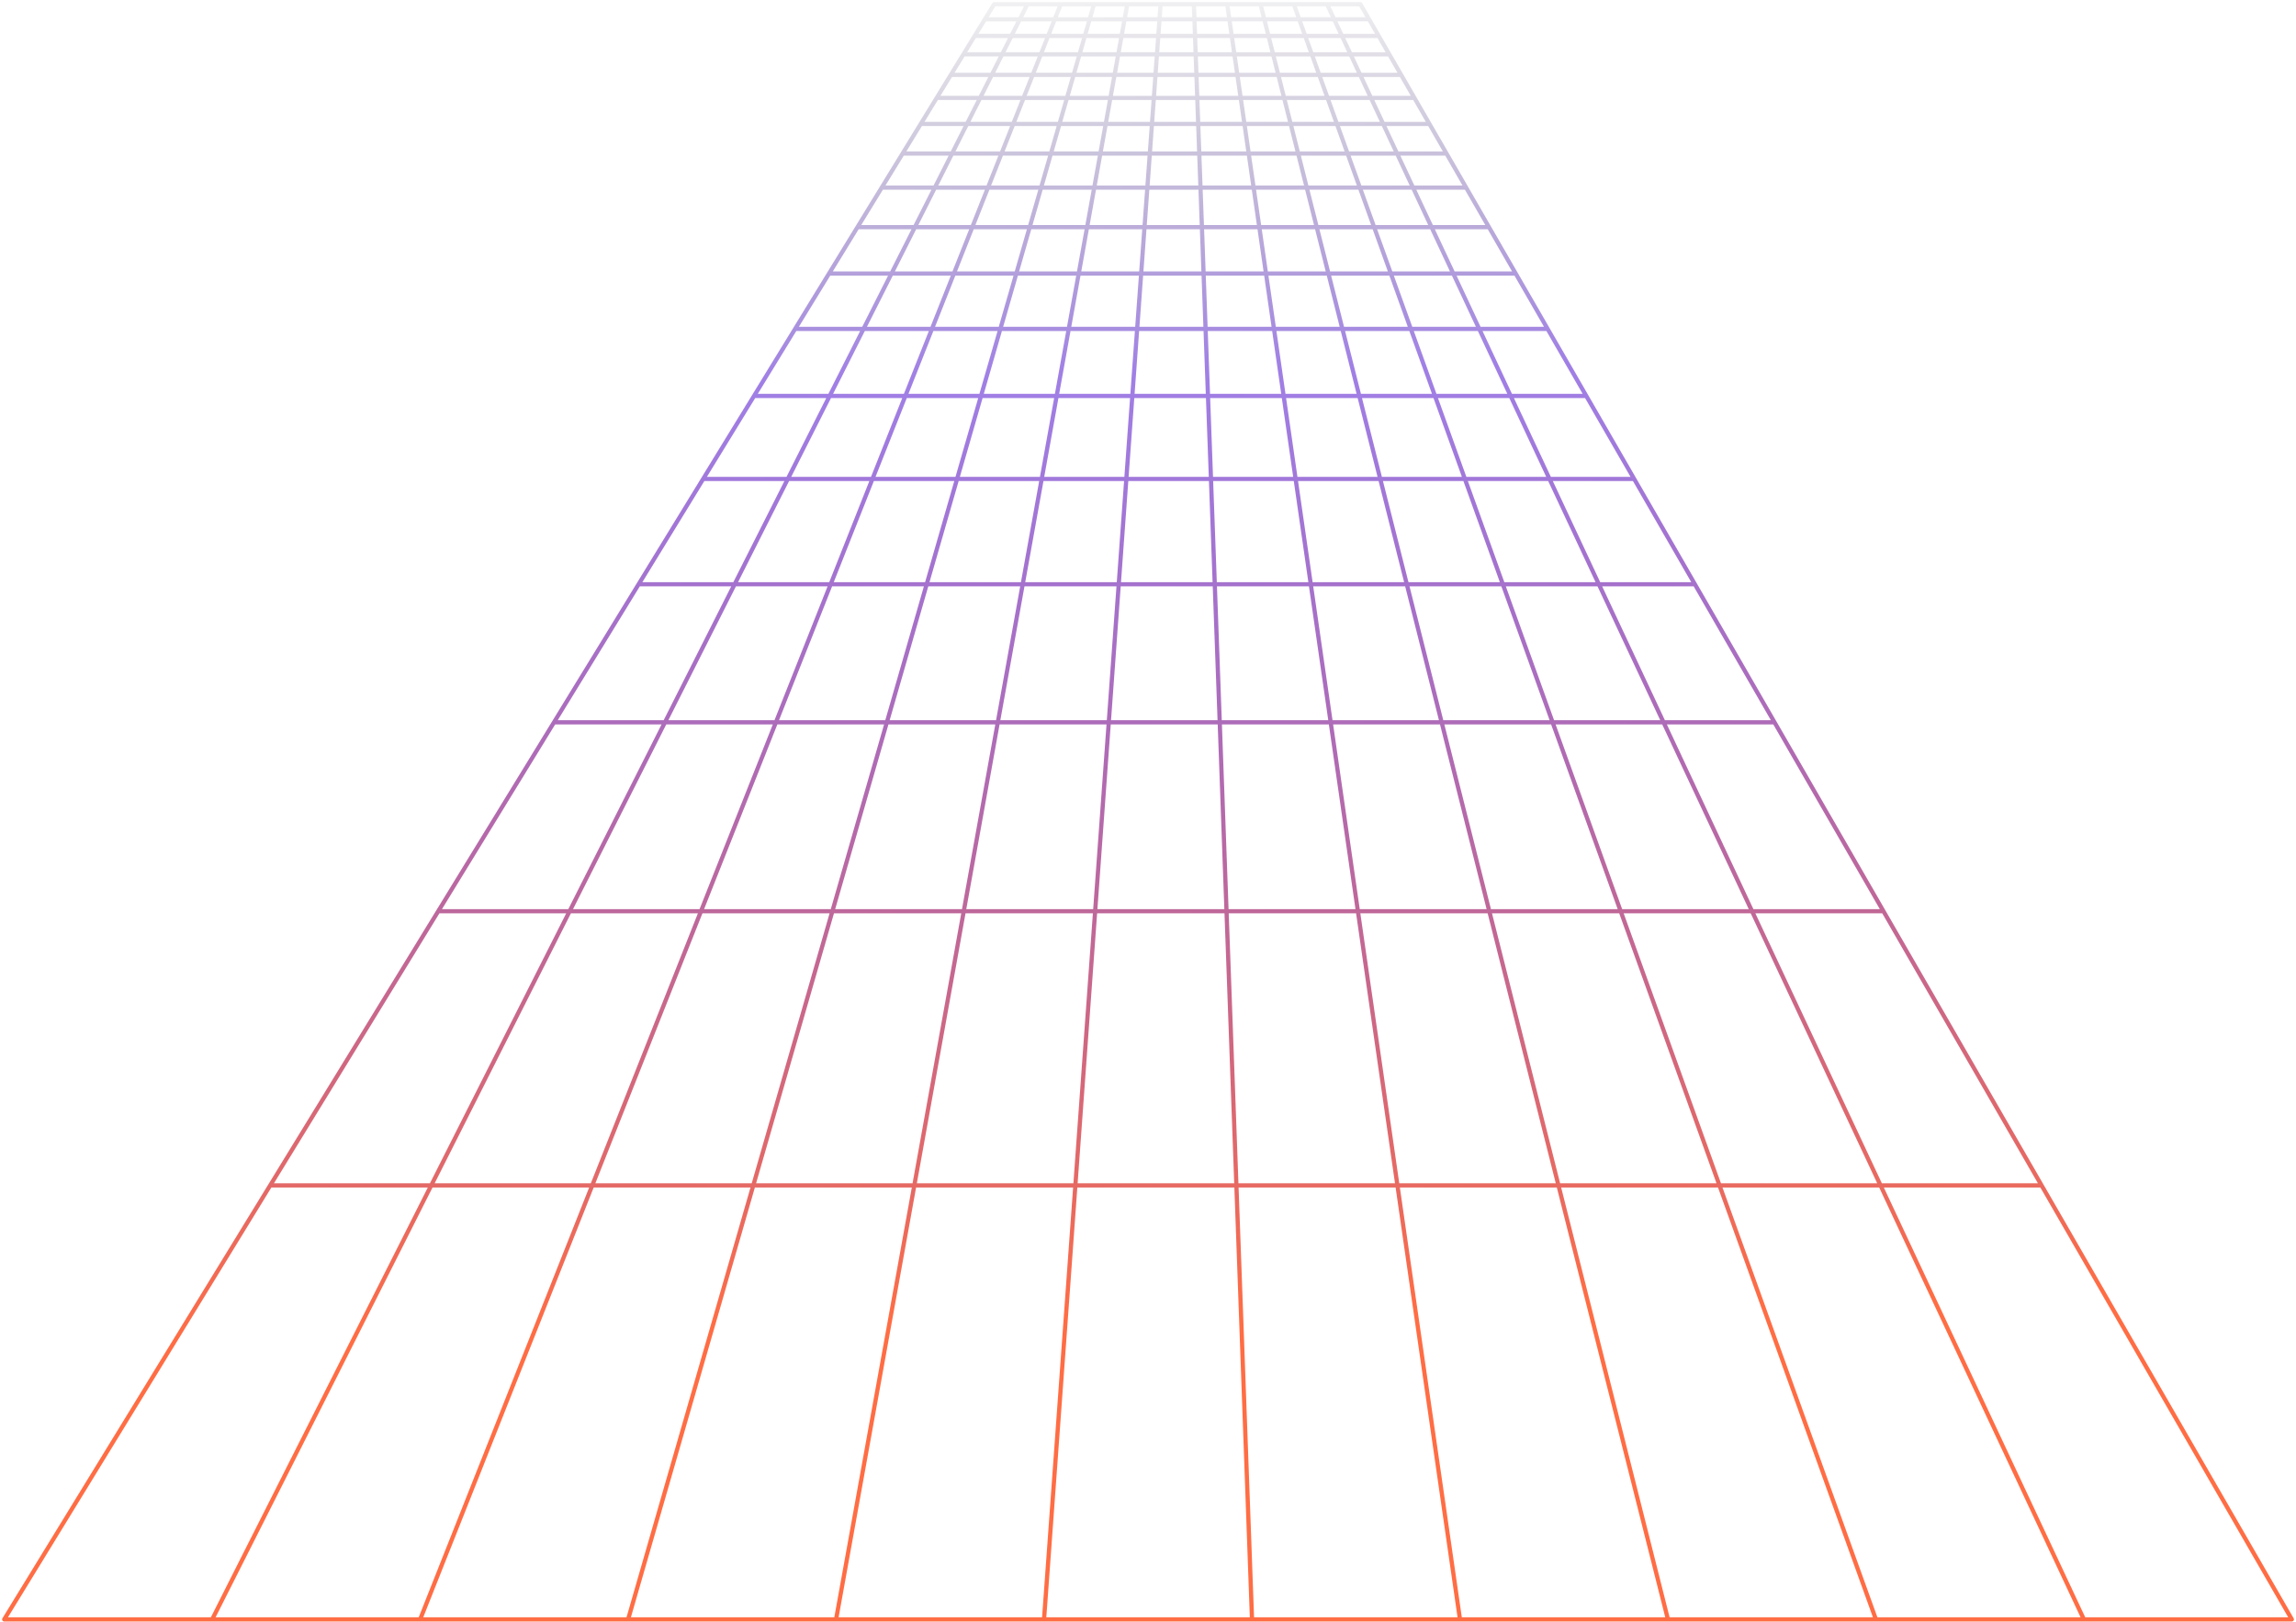 <svg width="545" height="385" viewBox="0 0 545 385" fill="none" xmlns="http://www.w3.org/2000/svg">
<path d="M64.134 281.362L1 384.369H50.364M64.134 281.362L104.02 216.286M64.134 281.362L102.359 281.362M104.02 216.286L131.502 171.447M104.02 216.286H135.207M131.502 171.447L151.588 138.677M131.502 171.447L157.84 171.447M151.588 138.677L166.909 113.68M151.588 138.677L174.381 138.677M166.909 113.68H187M166.909 113.68L178.982 93.984M187 113.68H207.09M187 113.68L174.381 138.677M187 113.68L196.941 93.984M207.09 113.68H227.179M207.09 113.68L214.901 93.984M207.09 113.68L197.175 138.677M227.179 113.68H247.269M227.179 113.68L219.967 138.677M227.179 113.68L232.861 93.984M247.269 113.68H267.359M247.269 113.68L250.82 93.984M247.269 113.68L242.761 138.677M267.359 113.68H287.449M267.359 113.68L265.555 138.677M267.359 113.68L268.78 93.984M287.449 113.68H307.538M287.449 113.68L288.349 138.677M287.449 113.68L286.739 93.984M307.538 113.68H327.629M307.538 113.68L304.7 93.984M307.538 113.68L311.141 138.677M327.629 113.68H347.719M327.629 113.68L333.935 138.677M327.629 113.68L322.658 93.984M347.719 113.68H367.808M347.719 113.68L340.619 93.984M347.719 113.68L356.728 138.677M367.808 113.68H387.899M367.808 113.68L358.579 93.984M367.808 113.68L379.521 138.677M387.899 113.68L402.315 138.677M387.899 113.68L376.539 93.984M50.364 384.369L102.359 281.362M50.364 384.369H99.73M102.359 281.362L135.207 216.286M102.359 281.362H140.583M135.207 216.286L157.84 171.447M135.207 216.286H166.395M157.84 171.447L174.381 138.677M157.84 171.447H184.177M174.381 138.677H197.175M196.941 93.984L204.977 78.064M196.941 93.984H214.901M196.941 93.984L178.982 93.984M204.977 78.064L211.607 64.929M204.977 78.064H221.215M204.977 78.064L188.74 78.064M211.607 64.929L217.17 53.908M211.607 64.929H226.425M211.607 64.929L196.789 64.929M217.17 53.908L221.905 44.529M217.17 53.908H230.795M217.17 53.908H203.544M221.905 44.529L225.983 36.447M221.905 44.529H234.515M221.905 44.529H209.294M225.983 36.447L229.533 29.415M225.983 36.447H237.721M225.983 36.447L214.247 36.448M229.533 29.415L232.651 23.238M229.533 29.415H240.511M229.533 29.415L218.557 29.415M232.651 23.238L235.412 17.77M232.651 23.238H242.96M232.651 23.238L222.342 23.238M235.412 17.77L237.871 12.895M235.412 17.77H245.129M235.412 17.77L225.694 17.77M237.871 12.895L240.08 8.522M237.871 12.895H247.062M237.871 12.895H228.681M240.08 8.522L242.07 4.577M240.08 8.522H248.796M240.08 8.522L231.363 8.522M242.07 4.577L243.875 1M242.07 4.577H250.361M242.07 4.577L233.78 4.577L231.363 8.522M243.875 1H251.779M243.875 1H235.974L233.781 4.577M251.779 1L250.361 4.577M251.779 1H259.683M250.361 4.577L248.796 8.522M250.361 4.577H258.651M248.796 8.522L247.062 12.895M248.796 8.522H257.513M247.062 12.895L245.129 17.77M247.062 12.895H256.252M245.129 17.77L242.96 23.238M245.129 17.77H254.845M242.96 23.238L240.511 29.415M242.96 23.238H253.268M240.511 29.415L237.721 36.447M240.511 29.415H251.487M237.721 36.447L234.515 44.529M237.721 36.447H249.457M234.515 44.529L230.795 53.908M234.515 44.529H247.127M230.795 53.908L226.425 64.929M230.795 53.908H244.42M226.425 64.929L221.215 78.064M226.425 64.929H241.241M221.215 78.064L214.901 93.984M221.215 78.064H237.453M214.901 93.984H232.861M197.175 138.677L184.177 171.447M197.175 138.677H219.967M184.177 171.447L166.395 216.286M184.177 171.447H210.515M166.395 216.286L140.583 281.362M166.395 216.286H197.581M140.583 281.362L99.73 384.369M140.583 281.362H178.808M99.73 384.369H149.094M149.094 384.369L178.808 281.362M149.094 384.369H198.46M178.808 281.362L197.581 216.286M178.808 281.362H217.033M197.581 216.286L210.515 171.447M197.581 216.286H228.767M210.515 171.447L219.967 138.677M210.515 171.447H236.852M219.967 138.677H242.761M232.861 93.984L237.453 78.064M232.861 93.984H250.82M237.453 78.064L241.241 64.929M237.453 78.064H253.69M241.241 64.929L244.42 53.908M241.241 64.929H256.059M244.42 53.908L247.127 44.529M244.42 53.908H258.047M247.127 44.529L249.457 36.447M247.127 44.529H259.738M249.457 36.447L251.487 29.415M249.457 36.447H261.195M251.487 29.415L253.268 23.238M251.487 29.415H262.463M253.268 23.238L254.845 17.77M253.268 23.238H263.576M254.845 17.77L256.252 12.895M254.845 17.77H264.563M256.252 12.895L257.513 8.522M256.252 12.895H265.441M257.513 8.522L258.651 4.577M257.513 8.522H266.23M258.651 4.577L259.683 1M258.651 4.577H266.942M259.683 1H267.587M267.587 1L266.942 4.577M267.587 1H275.49M266.942 4.577L266.23 8.522M266.942 4.577H275.232M266.23 8.522L265.441 12.895M266.23 8.522H274.947M265.441 12.895L264.563 17.77M265.441 12.895H274.631M264.563 17.77L263.576 23.238M264.563 17.77H274.28M263.576 23.238L262.463 29.415M263.576 23.238H273.885M262.463 29.415L261.195 36.447M262.463 29.415H273.44M261.195 36.447L259.738 44.529M261.195 36.447H272.932M259.738 44.529L258.047 53.908M259.738 44.529H272.349M258.047 53.908L256.059 64.929M258.047 53.908H271.672M256.059 64.929L253.69 78.064M256.059 64.929H270.876M253.69 78.064L250.82 93.984M253.69 78.064H269.928M250.82 93.984H268.78M242.761 138.677L236.852 171.447M242.761 138.677H265.555M236.852 171.447L228.767 216.286M236.852 171.447H263.189M228.767 216.286L217.033 281.362M228.767 216.286H259.955M217.033 281.362L198.46 384.369M217.033 281.362H255.259M198.46 384.369H247.824M247.824 384.369L255.259 281.362M247.824 384.369H297.19M255.259 281.362L259.955 216.286M255.259 281.362L293.483 281.362M259.955 216.286L263.189 171.447M259.955 216.286H291.141M263.189 171.447L265.555 138.677M263.189 171.447L289.528 171.447M265.555 138.677L288.349 138.677M268.78 93.984L269.928 78.064M268.78 93.984L286.739 93.984M269.928 78.064L270.876 64.929M269.928 78.064L286.167 78.064M270.876 64.929L271.672 53.908M270.876 64.929L285.694 64.929M271.672 53.908L272.349 44.529M271.672 53.908H285.298M272.349 44.529L272.932 36.447M272.349 44.529H284.96M272.932 36.447L273.44 29.415M272.932 36.447L284.67 36.448M273.44 29.415L273.885 23.238M273.44 29.415L284.416 29.415M273.885 23.238L274.28 17.77M273.885 23.238L284.193 23.238M274.28 17.77L274.631 12.895M274.28 17.77L283.997 17.77M274.631 12.895L274.947 8.522M274.631 12.895H283.821M274.947 8.522L275.232 4.577M274.947 8.522L283.665 8.522M275.232 4.577L275.49 1M275.232 4.577L283.522 4.577M275.49 1H283.394M494.65 384.369H544.015L447.075 216.286M494.65 384.369H445.285M494.65 384.369L415.887 216.286M445.285 384.369H395.921M445.285 384.369L384.701 216.286M395.921 384.369H346.554M395.921 384.369L369.933 281.362M346.554 384.369H297.19M346.554 384.369L331.708 281.362M297.19 384.369L293.483 281.362M484.607 281.362H369.933M369.933 281.362H331.708M369.933 281.362L353.515 216.286M331.708 281.362H293.483M331.708 281.362L322.327 216.286M293.483 281.362L291.141 216.286M447.075 216.286H415.887M447.075 216.286L421.215 171.447M415.887 216.286H384.701M415.887 216.286L394.878 171.447M384.701 216.286H353.515M384.701 216.286L368.54 171.447M353.515 216.286H322.327M353.515 216.286L342.202 171.447M322.327 216.286H291.141M322.327 216.286L315.865 171.447M291.141 216.286L289.528 171.447M289.528 171.447H315.865M289.528 171.447L288.349 138.677M315.865 171.447H342.202M315.865 171.447L311.141 138.677M342.202 171.447H368.54M342.202 171.447L333.935 138.677M368.54 171.447H394.878M368.54 171.447L356.728 138.677M394.878 171.447H421.215M394.878 171.447L379.521 138.677M421.215 171.447L402.315 138.677M376.539 93.984H358.579M376.539 93.984L359.782 64.929M358.579 93.984H340.619M358.579 93.984L351.119 78.064M340.619 93.984H322.658M340.619 93.984L334.881 78.064M322.658 93.984H304.7M322.658 93.984L318.643 78.064M304.7 93.984H286.739M304.7 93.984L302.405 78.064M286.739 93.984L286.167 78.064M178.982 93.984L188.74 78.064M288.349 138.677H311.141M311.141 138.677H333.935M333.935 138.677H356.728M356.728 138.677H379.521M379.521 138.677H402.315M367.357 78.064H351.119M351.119 78.064H334.881M351.119 78.064L344.964 64.929M334.881 78.064H318.643M334.881 78.064L330.147 64.929M318.643 78.064H302.405M318.643 78.064L315.329 64.929M302.405 78.064H286.167M302.405 78.064L300.511 64.929M286.167 78.064L285.694 64.929M188.74 78.064L196.789 64.929M359.782 64.929H344.964M359.782 64.929L348.015 44.529M344.964 64.929H330.147M344.964 64.929L339.8 53.908M330.147 64.929H315.329M330.147 64.929L326.174 53.908M315.329 64.929H300.511M315.329 64.929L312.549 53.908M300.511 64.929H285.694M300.511 64.929L298.923 53.908M285.694 64.929L285.298 53.908M196.789 64.929L203.544 53.908M353.425 53.908H339.8M339.8 53.908H326.174M339.8 53.908L335.404 44.529M326.174 53.908H312.549M326.174 53.908L322.793 44.529M312.549 53.908H298.923M312.549 53.908L310.182 44.529M298.923 53.908H285.298M298.923 53.908L297.571 44.529M285.298 53.908L284.96 44.529M203.544 53.908L209.294 44.529M348.015 44.529H335.404M348.015 44.529L343.355 36.448M335.404 44.529H322.793M335.404 44.529L331.619 36.448M322.793 44.529H310.182M322.793 44.529L319.881 36.448M310.182 44.529H297.571M310.182 44.529L308.144 36.448M297.571 44.529H284.96M297.571 44.529L296.406 36.448M284.96 44.529L284.67 36.448M209.294 44.529L214.247 36.448M343.355 36.448H331.619M343.355 36.448L339.299 29.415M331.619 36.448H319.881M331.619 36.448L328.322 29.415M319.881 36.448H308.144M319.881 36.448L317.345 29.415M308.144 36.448H296.406M308.144 36.448L306.369 29.415M296.406 36.448H284.67M296.406 36.448L295.394 29.415M284.67 36.448L284.416 29.415M214.247 36.448L218.557 29.415M339.299 29.415H328.322M339.299 29.415L335.736 23.238M328.322 29.415H317.345M328.322 29.415L325.427 23.238M317.345 29.415H306.369M317.345 29.415L315.12 23.238M306.369 29.415H295.394M306.369 29.415L304.811 23.238M295.394 29.415H284.416M295.394 29.415L294.502 23.238M284.416 29.415L284.193 23.238M218.557 29.415L222.342 23.238M335.736 23.238H325.427M335.736 23.238L332.583 17.77M325.427 23.238H315.12M325.427 23.238L322.866 17.77M315.12 23.238H304.811M315.12 23.238L313.148 17.77M304.811 23.238H294.502M304.811 23.238L303.43 17.77M294.502 23.238H284.193M294.502 23.238L293.714 17.77M284.193 23.238L283.997 17.77M222.342 23.238L225.694 17.77M332.583 17.77H322.866M332.583 17.77L329.772 12.895M322.866 17.77H313.148M322.866 17.77L320.582 12.895M313.148 17.77H303.43M313.148 17.77L311.391 12.895M303.43 17.77H293.714M303.43 17.77L302.202 12.895M293.714 17.77H283.997M293.714 17.77L293.011 12.895M283.997 17.77L283.821 12.895M225.694 17.77L228.681 12.895M329.772 12.895H320.582M329.772 12.895L327.249 8.522M320.582 12.895H311.391M320.582 12.895L318.532 8.522M311.391 12.895H302.202M311.391 12.895L309.815 8.522M302.202 12.895H293.011M302.202 12.895L301.098 8.522M293.011 12.895H283.821M293.011 12.895L292.381 8.522M283.821 12.895L283.665 8.522M228.681 12.895L231.363 8.522M327.249 8.522H318.532M327.249 8.522L324.974 4.577M318.532 8.522H309.815M318.532 8.522L316.683 4.577M309.815 8.522H301.098M309.815 8.522L308.393 4.577M301.098 8.522H292.381M301.098 8.522L300.103 4.577M292.381 8.522H283.665M292.381 8.522L291.812 4.577M283.665 8.522L283.522 4.577M324.974 4.577H316.683M324.974 4.577L322.911 1M316.683 4.577H308.393M316.683 4.577L315.008 1M308.393 4.577H300.103M308.393 4.577L307.105 1M300.103 4.577H291.812M300.103 4.577L299.2 1M291.812 4.577H283.522M291.812 4.577L291.298 1M283.522 4.577L283.394 1M322.912 1H291.298M291.298 1H283.394" stroke="url(#paint0_linear_317_40)" stroke-linecap="round" stroke-linejoin="round"/>
<defs>
<linearGradient id="paint0_linear_317_40" x1="252.929" y1="-45.24" x2="263.503" y2="384.369" gradientUnits="userSpaceOnUse">
<stop offset="0.078" stop-color="#0F0D19" stop-opacity="0"/>
<stop offset="0.312" stop-color="#4100CC" stop-opacity="0.5"/>
<stop offset="0.833" stop-color="#FF6D44"/>
</linearGradient>
</defs>
</svg>
